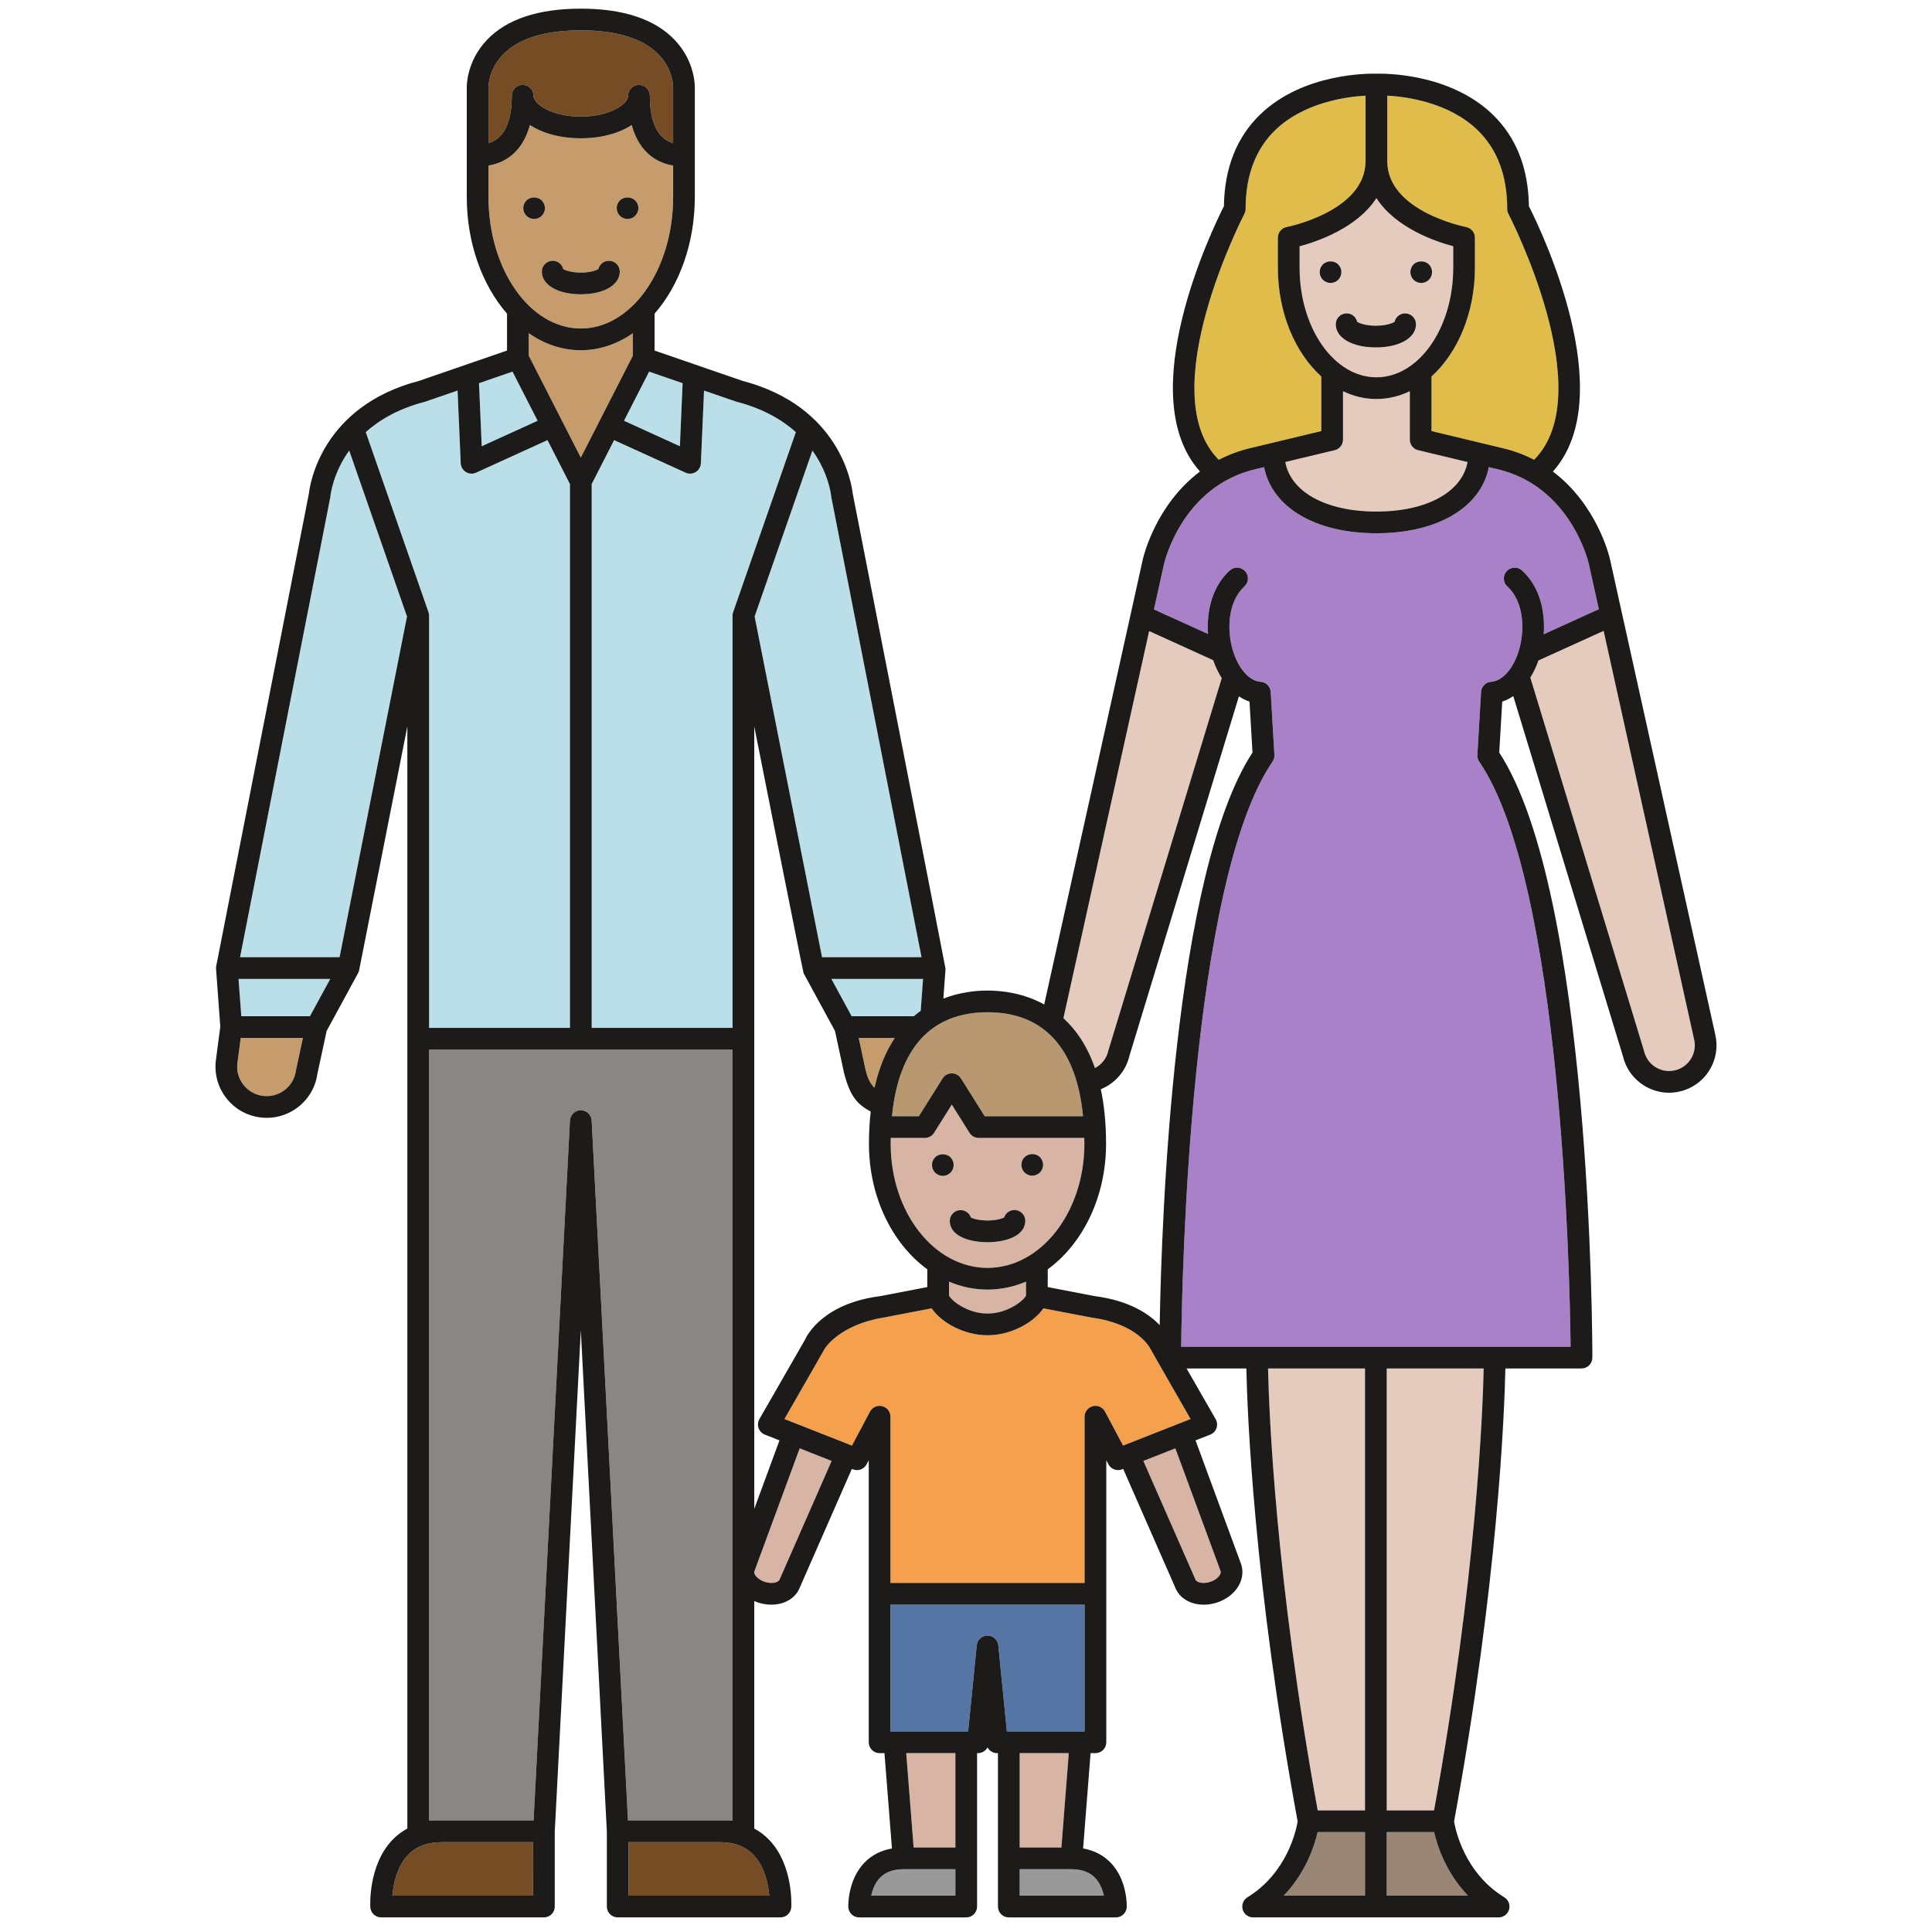 <svg width="83" height="83" viewBox="0 0 83 83" fill="none" xmlns="http://www.w3.org/2000/svg">
<g clip-path="url(#clip0_1217_4453)">
<path d="M10.366 43.659H13.315L14.188 42.055H10.249L10.366 43.659Z" fill="#BADFE8"/>
<path d="M27.19 14.315C26.518 14.781 25.758 15.046 24.952 15.046C24.146 15.046 23.386 14.781 22.715 14.315V15.28L24.952 19.659L27.19 15.28V14.315Z" fill="#C69C6D"/>
<path d="M26.808 18.077L29.209 19.172L29.327 16.462L27.887 15.965L26.808 18.077Z" fill="#BADFE8"/>
<path d="M25.419 20.796V44.159H31.472V26.45C31.472 26.368 31.494 26.306 31.497 26.297L34.191 18.564C33.599 18.035 32.779 17.553 31.641 17.258C31.63 17.255 31.618 17.252 31.606 17.247L30.247 16.779L30.111 19.903C30.104 20.057 30.021 20.199 29.889 20.28C29.814 20.325 29.73 20.349 29.645 20.349C29.579 20.349 29.514 20.335 29.452 20.307L26.383 18.908L25.419 20.796Z" fill="#BADFE8"/>
<path d="M35.316 41.122H39.592L35.715 21.359C35.712 21.343 35.71 21.326 35.708 21.31C35.702 21.243 35.599 20.329 34.903 19.356L32.42 26.484L35.316 41.122Z" fill="#BADFE8"/>
<path d="M36.59 43.659H39.259C39.357 43.575 39.456 43.498 39.556 43.426L39.656 42.055H35.717L36.59 43.659Z" fill="#BADFE8"/>
<path d="M23.097 18.077L22.018 15.965L20.578 16.462L20.695 19.172L23.097 18.077Z" fill="#BADFE8"/>
<path d="M10.2 45.66C10.157 45.995 10.246 46.328 10.453 46.596C10.659 46.865 10.958 47.036 11.294 47.08C11.629 47.123 11.962 47.034 12.231 46.827C12.499 46.621 12.671 46.322 12.714 45.986C12.716 45.973 12.718 45.961 12.721 45.948L13.014 44.591H10.341L10.2 45.66Z" fill="#C69C6D"/>
<path d="M24.952 14.113C27.139 14.113 28.919 11.576 28.919 8.458V7.114C28.02 6.962 27.406 6.355 27.138 5.37C26.604 5.724 25.836 5.941 24.952 5.941C24.068 5.941 23.3 5.724 22.766 5.37C22.498 6.355 21.884 6.961 20.985 7.113V8.458C20.985 11.576 22.765 14.113 24.952 14.113ZM26.63 8.613C26.804 8.44 27.115 8.44 27.288 8.613C27.376 8.699 27.426 8.82 27.426 8.941C27.426 9.064 27.376 9.184 27.288 9.271C27.203 9.359 27.081 9.407 26.96 9.407C26.837 9.407 26.716 9.359 26.63 9.271C26.542 9.185 26.494 9.064 26.494 8.941C26.494 8.818 26.542 8.699 26.63 8.613ZM23.744 11.203C23.963 11.203 24.147 11.354 24.197 11.558C24.288 11.614 24.546 11.711 24.952 11.711C25.358 11.711 25.616 11.614 25.707 11.558C25.757 11.354 25.941 11.203 26.16 11.203C26.418 11.203 26.626 11.412 26.626 11.669C26.626 12.243 25.938 12.643 24.952 12.643C23.967 12.643 23.278 12.243 23.278 11.669C23.278 11.412 23.487 11.203 23.744 11.203ZM22.48 8.941C22.48 8.818 22.528 8.699 22.616 8.613C22.787 8.44 23.102 8.438 23.274 8.613C23.362 8.699 23.412 8.82 23.412 8.941C23.412 9.064 23.361 9.185 23.274 9.271C23.188 9.359 23.067 9.407 22.944 9.407C22.823 9.407 22.701 9.359 22.616 9.271C22.528 9.186 22.48 9.064 22.48 8.941Z" fill="#C69C6D"/>
<path d="M21.987 4.112C21.987 3.855 22.195 3.646 22.453 3.646H22.453C22.711 3.646 22.919 3.855 22.919 4.112C22.919 4.478 23.711 5.009 24.952 5.009C26.193 5.009 26.985 4.478 26.985 4.112C26.985 3.855 27.194 3.646 27.451 3.646H27.452C27.709 3.646 27.918 3.855 27.918 4.112C27.918 5.266 28.255 5.949 28.919 6.153V3.772C28.92 3.727 28.928 2.989 28.288 2.335C27.619 1.651 26.497 1.304 24.952 1.304C23.408 1.304 22.285 1.651 21.616 2.335C20.976 2.989 20.985 3.727 20.985 3.758V6.153C21.65 5.949 21.987 5.266 21.987 4.112Z" fill="#754C24"/>
<path d="M38.32 47.953H39.477L40.496 46.33C40.633 46.112 40.92 46.046 41.138 46.183C41.2 46.222 41.248 46.273 41.284 46.331L41.285 46.33L42.304 47.953H46.53C46.243 45.026 44.839 43.487 42.425 43.487C40.011 43.487 38.607 45.026 38.32 47.953Z" fill="#B79870"/>
<path d="M55.831 10.58V11.495C55.831 14.094 57.312 16.209 59.132 16.209C60.952 16.209 62.432 14.094 62.432 11.495V10.58C61.668 10.376 59.959 9.794 59.132 8.511C58.305 9.794 56.596 10.376 55.831 10.58ZM57.161 12.155C57.038 12.155 56.918 12.105 56.831 12.019C56.745 11.932 56.695 11.812 56.695 11.689C56.695 11.566 56.745 11.445 56.831 11.359C57.004 11.186 57.317 11.186 57.491 11.359C57.577 11.445 57.627 11.566 57.627 11.689C57.627 11.812 57.576 11.932 57.491 12.019C57.403 12.105 57.284 12.155 57.161 12.155ZM60.726 11.359C60.899 11.186 61.212 11.186 61.386 11.359C61.471 11.447 61.522 11.566 61.522 11.689C61.522 11.812 61.471 11.932 61.386 12.019C61.298 12.105 61.179 12.155 61.056 12.155C60.933 12.155 60.813 12.105 60.725 12.019C60.64 11.932 60.59 11.812 60.59 11.689C60.59 11.566 60.64 11.445 60.726 11.359ZM59.911 13.826C59.958 13.619 60.143 13.464 60.365 13.464C60.623 13.464 60.831 13.673 60.831 13.93C60.831 14.516 60.123 14.925 59.109 14.925C58.094 14.925 57.386 14.516 57.386 13.93C57.386 13.673 57.594 13.464 57.852 13.464C58.074 13.464 58.259 13.619 58.306 13.826C58.398 13.886 58.672 13.992 59.109 13.992C59.545 13.992 59.819 13.886 59.911 13.826Z" fill="#E5CBBD"/>
<path d="M47.041 45.885C47.325 45.738 47.54 45.473 47.613 45.15C47.616 45.138 47.618 45.127 47.622 45.117L52.489 29.134C52.346 28.907 52.221 28.653 52.122 28.367C52.122 28.365 52.121 28.364 52.121 28.362L49.369 27.112L45.685 43.742C46.225 44.234 46.707 44.923 47.041 45.885Z" fill="#E5CBBD"/>
<path d="M62.986 9.753C63.21 9.796 63.365 9.991 63.365 10.211H63.365V11.495C63.365 13.439 62.625 15.157 61.5 16.173V18.519L64.544 19.249C65.05 19.368 65.501 19.542 65.907 19.752C68.77 16.879 64.846 9.267 64.805 9.188C64.771 9.122 64.752 9.048 64.752 8.973C64.752 7.539 64.321 6.397 63.469 5.58C62.237 4.397 60.429 4.155 59.599 4.108V6.922C59.599 9.084 62.953 9.747 62.986 9.753Z" fill="#E0BC4B"/>
<path d="M53.722 19.249L56.764 18.519V16.173C55.64 15.158 54.899 13.44 54.899 11.496V10.211H54.899C54.899 9.992 55.054 9.796 55.277 9.753C55.311 9.747 58.666 9.076 58.666 6.922V4.109C57.833 4.157 56.019 4.403 54.792 5.584C53.943 6.401 53.512 7.542 53.512 8.973C53.512 9.048 53.494 9.122 53.459 9.189C53.418 9.267 49.494 16.88 52.358 19.753C52.764 19.543 53.216 19.368 53.722 19.249Z" fill="#E0BC4B"/>
<path d="M46.586 49.14C46.586 49.054 46.585 48.97 46.583 48.886H42.047C41.887 48.886 41.737 48.803 41.652 48.667L40.891 47.455L40.13 48.667C40.044 48.803 39.895 48.886 39.735 48.886H38.268C38.266 48.97 38.265 49.054 38.265 49.14C38.265 52.078 40.131 54.469 42.425 54.469C44.72 54.469 46.586 52.078 46.586 49.14ZM40.175 50.38C40.089 50.294 40.038 50.173 40.038 50.05C40.038 49.926 40.087 49.807 40.175 49.72C40.348 49.546 40.661 49.546 40.835 49.72C40.92 49.807 40.971 49.926 40.971 50.05C40.971 50.173 40.92 50.292 40.835 50.38C40.747 50.465 40.628 50.516 40.504 50.516C40.381 50.516 40.26 50.465 40.175 50.38ZM43.413 53.202C43.142 53.307 42.792 53.366 42.428 53.367C42.425 53.367 42.422 53.367 42.42 53.367C42.058 53.367 41.711 53.31 41.441 53.206C40.887 52.992 40.804 52.644 40.803 52.456C40.803 52.199 41.011 51.989 41.269 51.989C41.269 51.989 41.269 51.989 41.27 51.989C41.476 51.989 41.651 52.123 41.712 52.309C41.81 52.36 42.059 52.431 42.425 52.434C42.794 52.434 43.04 52.357 43.138 52.305C43.199 52.119 43.374 51.984 43.581 51.984C43.581 51.984 43.581 51.984 43.582 51.984C43.839 51.984 44.047 52.192 44.048 52.449C44.048 52.638 43.966 52.986 43.413 53.202ZM44.677 50.37C44.59 50.458 44.468 50.508 44.347 50.508C44.224 50.508 44.103 50.458 44.017 50.37C43.929 50.284 43.881 50.163 43.881 50.042C43.881 49.919 43.929 49.798 44.017 49.712C44.191 49.538 44.502 49.537 44.677 49.712C44.763 49.798 44.813 49.919 44.813 50.042C44.813 50.163 44.763 50.284 44.677 50.37Z" fill="#D8B4A4"/>
<path d="M36.89 44.591C36.89 44.591 37.186 45.974 37.19 45.986C37.264 46.274 37.366 46.536 37.569 46.732C37.765 45.844 38.072 45.145 38.441 44.591H36.89Z" fill="#C69C6D"/>
<path d="M40.77 55.06V55.653C40.851 55.854 41.544 56.43 42.422 56.43C42.423 56.43 42.425 56.431 42.425 56.43C42.427 56.431 42.428 56.43 42.429 56.43C43.307 56.43 44 55.854 44.08 55.653V55.06C43.561 55.28 43.005 55.401 42.425 55.401C41.846 55.401 41.29 55.28 40.77 55.06Z" fill="#D8B4A4"/>
<path d="M46.899 56.605C46.889 56.604 44.823 56.206 44.823 56.206C44.426 56.801 43.45 57.362 42.428 57.362H42.422C41.4 57.362 40.424 56.801 40.027 56.206C40.027 56.206 37.962 56.603 37.952 56.605C36.077 56.915 35.445 57.906 35.427 57.95C35.419 57.967 33.702 60.962 33.702 60.962L36.602 62.104L37.377 60.644C37.477 60.456 37.694 60.359 37.901 60.411C38.109 60.462 38.255 60.649 38.255 60.863V68.005H46.596V60.863C46.596 60.649 46.741 60.463 46.949 60.411C47.157 60.359 47.373 60.455 47.473 60.644L48.249 62.104L51.148 60.962C51.148 60.962 49.43 57.965 49.421 57.943C49.396 57.897 48.886 56.876 46.899 56.605Z" fill="#F4A04D"/>
<path d="M43.807 75.315V79.371H45.6L45.918 75.315H43.807Z" fill="#D8B4A4"/>
<path d="M14.197 21.312C14.195 21.327 14.193 21.344 14.19 21.359L10.313 41.122H14.589L17.485 26.484L15.002 19.356C14.306 20.329 14.204 21.243 14.197 21.312Z" fill="#BADFE8"/>
<path d="M55.151 81.44H58.643V78.709H56.608C56.47 79.308 56.099 80.45 55.151 81.44Z" fill="#998675"/>
<path d="M49.121 62.763L51.339 67.814C51.345 67.828 51.35 67.843 51.355 67.857C51.37 67.904 51.429 67.948 51.512 67.975C51.648 68.02 51.821 68.015 51.989 67.96C52.315 67.854 52.477 67.616 52.441 67.505L50.495 62.222L49.121 62.763Z" fill="#D8B4A4"/>
<path d="M38.255 74.382H41.594L41.962 70.687C41.987 70.431 42.216 70.244 42.471 70.269C42.696 70.291 42.868 70.47 42.889 70.687H42.889L43.256 74.382H46.595V68.938H38.255V74.382Z" fill="#5576A5"/>
<path d="M56.609 77.776H58.642V58.79H54.477C54.517 60.624 54.788 67.766 56.609 77.776Z" fill="#E5CBBD"/>
<path d="M68.893 27.102L66.093 28.375C65.998 28.647 65.879 28.892 65.744 29.11L70.619 45.116C70.623 45.127 70.626 45.138 70.628 45.15C70.693 45.437 70.866 45.683 71.116 45.84C71.365 45.998 71.661 46.049 71.949 45.984C72.236 45.919 72.482 45.746 72.639 45.496C72.797 45.247 72.848 44.951 72.783 44.663L68.893 27.102Z" fill="#E5CBBD"/>
<path d="M65.386 24.508C66.148 25.198 66.389 26.265 66.319 27.248L68.687 26.173L68.256 24.223C68.225 24.09 67.452 20.891 64.329 20.157L63.96 20.068C63.624 21.79 61.769 22.909 59.132 22.909C56.496 22.909 54.643 21.789 54.306 20.068L53.938 20.156C50.812 20.891 50.04 24.091 50.008 24.226L49.575 26.182L51.898 27.237C51.83 26.257 52.073 25.196 52.832 24.508C53.023 24.335 53.317 24.35 53.49 24.54C53.663 24.731 53.649 25.026 53.458 25.199C52.736 25.853 52.683 27.135 53.003 28.063C53.253 28.787 53.696 29.258 54.158 29.291C54.391 29.308 54.576 29.495 54.59 29.728L54.749 32.43C54.755 32.533 54.727 32.635 54.668 32.72C51.12 37.915 50.776 54.826 50.743 57.858H67.474C67.441 54.826 67.097 37.914 63.549 32.72C63.491 32.635 63.463 32.533 63.468 32.43L63.628 29.728C63.641 29.495 63.826 29.308 64.06 29.291C64.522 29.258 64.964 28.787 65.214 28.063C65.535 27.135 65.481 25.853 64.76 25.199C64.569 25.026 64.554 24.731 64.727 24.54C64.901 24.35 65.195 24.335 65.386 24.508Z" fill="#A881C9"/>
<path d="M59.575 78.709V81.44H63.067C62.12 80.45 61.748 79.308 61.61 78.709H59.575Z" fill="#998675"/>
<path d="M59.575 77.776H61.608C63.431 67.758 63.701 60.622 63.741 58.79H59.575V77.776Z" fill="#E5CBBD"/>
<path d="M59.132 17.141C58.628 17.141 58.145 17.022 57.697 16.806V18.887C57.697 19.102 57.549 19.29 57.339 19.34L55.217 19.849C55.454 21.135 56.965 21.977 59.132 21.977C61.299 21.977 62.81 21.135 63.047 19.849L60.925 19.34C60.715 19.29 60.567 19.102 60.567 18.887V16.806C60.119 17.022 59.635 17.141 59.132 17.141Z" fill="#E5CBBD"/>
<path d="M17.521 79.7C17.043 80.206 16.899 80.964 16.856 81.44H22.901V79.141H18.986C18.355 79.141 17.876 79.324 17.521 79.7Z" fill="#754C24"/>
<path d="M30.919 79.141H27.004V81.44H33.05C33.009 80.965 32.865 80.207 32.381 79.697C32.027 79.323 31.548 79.141 30.919 79.141Z" fill="#754C24"/>
<path d="M31.472 45.091H18.434V78.209H22.925L24.487 48.14L24.49 48.14C24.502 47.905 24.688 47.712 24.929 47.699C25.181 47.684 25.406 47.883 25.419 48.14L26.981 78.209H31.472V45.091H31.472Z" fill="#898785"/>
<path d="M18.433 26.45V44.159H24.486V20.795L23.522 18.908L20.453 20.306C20.391 20.334 20.325 20.348 20.26 20.348C20.175 20.348 20.09 20.325 20.016 20.279C19.884 20.198 19.801 20.057 19.794 19.902L19.658 16.778L18.299 17.247C18.287 17.251 18.276 17.255 18.264 17.258C17.126 17.553 16.306 18.034 15.714 18.564L18.407 26.297C18.411 26.306 18.433 26.375 18.433 26.45Z" fill="#BADFE8"/>
<path d="M32.403 67.521V67.574C32.426 67.686 32.583 67.87 32.861 67.96C33.029 68.015 33.202 68.02 33.337 67.976C33.421 67.948 33.48 67.904 33.495 67.858C33.499 67.843 33.505 67.828 33.511 67.814L35.728 62.763L34.355 62.222L32.403 67.521Z" fill="#D8B4A4"/>
<path d="M43.807 80.303V81.44H47.424C47.371 81.193 47.262 80.893 47.041 80.666C46.802 80.422 46.472 80.303 46.031 80.303H43.807V80.303Z" fill="#999999"/>
<path d="M37.809 80.666C37.589 80.893 37.48 81.193 37.427 81.44H41.044V80.303H38.82C38.379 80.303 38.048 80.422 37.809 80.666Z" fill="#999999"/>
<path d="M39.251 79.371H41.044V75.315H38.933L39.251 79.371Z" fill="#D8B4A4"/>
<path d="M43.581 51.983C43.58 51.983 43.58 51.983 43.58 51.983C43.373 51.984 43.198 52.119 43.138 52.305C43.039 52.357 42.792 52.433 42.425 52.434C42.059 52.431 41.81 52.359 41.712 52.308C41.65 52.122 41.475 51.988 41.269 51.988C41.269 51.988 41.268 51.988 41.268 51.988C41.01 51.989 40.802 52.198 40.803 52.455C40.803 52.644 40.887 52.992 41.441 53.205C41.71 53.309 42.057 53.366 42.419 53.366C42.422 53.366 42.424 53.366 42.427 53.366C42.792 53.365 43.142 53.307 43.412 53.201C43.965 52.985 44.047 52.637 44.047 52.448C44.046 52.191 43.838 51.983 43.581 51.983Z" fill="#1C1B1A"/>
<path d="M40.97 50.049C40.97 49.926 40.92 49.807 40.834 49.719C40.661 49.546 40.348 49.546 40.174 49.719C40.086 49.807 40.038 49.926 40.038 50.049C40.038 50.172 40.089 50.294 40.174 50.379C40.26 50.465 40.381 50.516 40.504 50.516C40.627 50.516 40.747 50.465 40.834 50.379C40.92 50.292 40.97 50.172 40.97 50.049Z" fill="#1C1B1A"/>
<path d="M44.016 49.712C43.928 49.798 43.88 49.919 43.88 50.042C43.88 50.163 43.928 50.284 44.016 50.37C44.102 50.458 44.223 50.508 44.346 50.508C44.467 50.508 44.588 50.458 44.676 50.37C44.762 50.284 44.812 50.163 44.812 50.042C44.812 49.919 44.762 49.798 44.676 49.712C44.501 49.536 44.19 49.538 44.016 49.712Z" fill="#1C1B1A"/>
<path d="M57.852 13.464C57.594 13.464 57.386 13.673 57.386 13.931C57.386 14.516 58.094 14.925 59.108 14.925C60.123 14.925 60.831 14.516 60.831 13.931C60.831 13.673 60.623 13.464 60.365 13.464C60.143 13.464 59.958 13.619 59.911 13.827C59.819 13.886 59.545 13.993 59.108 13.993C58.672 13.993 58.398 13.886 58.306 13.827C58.259 13.619 58.074 13.464 57.852 13.464Z" fill="#1C1B1A"/>
<path d="M57.627 11.69C57.627 11.566 57.577 11.445 57.491 11.36C57.318 11.186 57.005 11.186 56.831 11.36C56.746 11.445 56.695 11.566 56.695 11.69C56.695 11.813 56.746 11.932 56.831 12.02C56.919 12.105 57.038 12.156 57.161 12.156C57.285 12.156 57.404 12.105 57.492 12.02C57.577 11.932 57.627 11.813 57.627 11.69Z" fill="#1C1B1A"/>
<path d="M61.057 12.156C61.18 12.156 61.299 12.105 61.387 12.02C61.472 11.932 61.523 11.813 61.523 11.69C61.523 11.566 61.472 11.447 61.387 11.36C61.213 11.186 60.9 11.186 60.727 11.36C60.641 11.445 60.591 11.566 60.591 11.69C60.591 11.813 60.641 11.932 60.727 12.02C60.814 12.105 60.934 12.156 61.057 12.156Z" fill="#1C1B1A"/>
<path d="M24.952 12.643C25.938 12.643 26.626 12.243 26.626 11.669C26.626 11.412 26.418 11.203 26.16 11.203C25.941 11.203 25.757 11.354 25.707 11.558C25.617 11.614 25.358 11.711 24.952 11.711C24.546 11.711 24.288 11.614 24.197 11.558C24.147 11.354 23.963 11.203 23.744 11.203C23.487 11.203 23.278 11.412 23.278 11.669C23.278 12.243 23.967 12.643 24.952 12.643Z" fill="#1C1B1A"/>
<path d="M23.274 9.271C23.361 9.185 23.412 9.064 23.412 8.941C23.412 8.82 23.361 8.699 23.274 8.613C23.102 8.438 22.787 8.44 22.616 8.613C22.528 8.699 22.48 8.818 22.48 8.941C22.48 9.064 22.528 9.185 22.616 9.271C22.701 9.359 22.822 9.407 22.944 9.407C23.067 9.407 23.188 9.359 23.274 9.271Z" fill="#1C1B1A"/>
<path d="M26.96 9.407C27.081 9.407 27.203 9.359 27.288 9.271C27.376 9.183 27.426 9.064 27.426 8.941C27.426 8.82 27.376 8.699 27.288 8.613C27.115 8.44 26.804 8.44 26.63 8.613C26.543 8.699 26.494 8.818 26.494 8.941C26.494 9.064 26.543 9.185 26.63 9.271C26.716 9.359 26.837 9.407 26.96 9.407Z" fill="#1C1B1A"/>
<path d="M69.165 24.02C69.137 23.898 68.61 21.683 66.712 20.258C69.64 16.992 66.182 9.844 65.683 8.859C65.66 7.214 65.132 5.885 64.114 4.908C62.249 3.118 59.41 3.158 59.131 3.166C58.847 3.158 56.011 3.12 54.15 4.908C53.131 5.885 52.604 7.214 52.58 8.859C52.081 9.844 48.625 16.991 51.553 20.257C49.654 21.683 49.126 23.898 49.098 24.022L44.86 43.153C43.962 42.657 43.033 42.555 42.424 42.555C41.938 42.555 41.246 42.621 40.528 42.9L40.621 41.623C40.625 41.581 36.633 21.2 36.633 21.2C36.592 20.832 36.106 17.462 31.892 16.36L28.121 15.06V13.475C29.178 12.266 29.85 10.466 29.85 8.458L29.85 3.791C29.852 3.744 29.884 2.649 28.974 1.704C28.125 0.82 26.771 0.372 24.952 0.372C23.133 0.372 21.779 0.82 20.93 1.704C20.02 2.649 20.052 3.744 20.053 3.772V8.458C20.053 10.466 20.726 12.266 21.782 13.475V15.06L18.011 16.36C13.797 17.462 13.311 20.832 13.271 21.2L9.29 41.499C9.281 41.539 9.279 41.581 9.282 41.622L9.464 44.111L9.276 45.539C9.2 46.122 9.356 46.699 9.714 47.164C10.073 47.63 10.591 47.928 11.173 48.004C11.27 48.017 11.366 48.023 11.462 48.023C11.944 48.023 12.411 47.865 12.799 47.566C13.26 47.212 13.556 46.701 13.636 46.127L14.033 44.289L15.381 41.811C15.404 41.77 15.42 41.725 15.429 41.679L17.5 31.208V44.625C17.5 44.626 17.501 44.627 17.501 44.628C17.501 44.629 17.5 44.63 17.5 44.63V78.555C17.257 78.686 17.037 78.854 16.843 79.06C15.819 80.144 15.905 81.861 15.909 81.933C15.924 82.18 16.128 82.372 16.375 82.372H23.367C23.624 82.372 23.833 82.164 23.833 81.906V78.689L24.952 57.145L26.071 78.689V81.906C26.071 82.164 26.28 82.372 26.537 82.372H33.529C33.776 82.372 33.98 82.18 33.994 81.933C33.998 81.861 34.085 80.144 33.061 79.06C32.867 78.854 32.647 78.686 32.403 78.555V68.783C32.459 68.806 32.515 68.829 32.574 68.848C32.76 68.908 32.95 68.938 33.136 68.938C33.307 68.938 33.474 68.913 33.63 68.862C33.99 68.742 34.259 68.492 34.373 68.171L36.596 63.105L36.646 63.125C36.867 63.212 37.117 63.119 37.229 62.91L37.322 62.734V74.85C37.322 75.107 37.531 75.316 37.788 75.316H37.997L38.319 79.412C37.845 79.494 37.449 79.699 37.135 80.022C36.414 80.769 36.442 81.875 36.443 81.922C36.452 82.173 36.658 82.373 36.909 82.373H41.51C41.767 82.373 41.976 82.164 41.976 81.906V75.316H42.015C42.191 75.316 42.345 75.217 42.425 75.071C42.504 75.218 42.658 75.316 42.834 75.316H42.873V81.906C42.873 82.164 43.082 82.373 43.339 82.373H47.94C48.191 82.373 48.397 82.173 48.406 81.922C48.407 81.875 48.435 80.769 47.714 80.022C47.4 79.699 47.004 79.494 46.531 79.412L46.852 75.316H47.061C47.318 75.316 47.527 75.107 47.527 74.85V62.734L47.62 62.91C47.732 63.119 47.982 63.211 48.203 63.125L48.253 63.105L50.476 68.171C50.59 68.492 50.859 68.743 51.219 68.862C51.375 68.913 51.542 68.938 51.713 68.938C51.899 68.938 52.09 68.908 52.276 68.848C53.077 68.588 53.539 67.872 53.321 67.201L51.361 61.88L51.992 61.632C52.118 61.583 52.216 61.481 52.261 61.353C52.305 61.225 52.292 61.084 52.225 60.967L50.975 58.79H53.544C53.584 60.651 53.86 67.991 55.748 78.251C55.689 78.608 55.304 80.458 53.591 81.509C53.413 81.618 53.33 81.832 53.386 82.033C53.443 82.234 53.626 82.372 53.835 82.372H64.382C64.591 82.372 64.774 82.234 64.831 82.033C64.887 81.832 64.803 81.618 64.626 81.509C62.911 80.457 62.528 78.607 62.468 78.25C64.355 67.996 64.632 60.655 64.672 58.79H67.943C68.2 58.79 68.409 58.581 68.409 58.324C68.409 57.508 68.363 38.403 64.408 32.329L64.537 30.14C64.702 30.087 64.861 30.007 65.011 29.905L69.722 45.373C69.845 45.896 70.162 46.341 70.618 46.629C70.947 46.837 71.321 46.944 71.701 46.944C71.852 46.944 72.003 46.927 72.154 46.893C72.684 46.774 73.137 46.454 73.427 45.994C73.718 45.534 73.811 44.989 73.692 44.46L69.165 24.02ZM59.598 4.108C60.428 4.155 62.236 4.397 63.468 5.58C64.32 6.398 64.751 7.539 64.751 8.973C64.751 9.048 64.77 9.122 64.804 9.189C64.845 9.267 68.769 16.88 65.906 19.752C65.5 19.542 65.049 19.368 64.543 19.25L61.499 18.519V16.173C62.624 15.157 63.364 13.44 63.364 11.496V10.211H63.364C63.364 9.992 63.209 9.796 62.985 9.753C62.952 9.747 59.598 9.084 59.598 6.922V4.108ZM60.924 19.34L63.047 19.849C62.81 21.135 61.299 21.977 59.132 21.977C56.965 21.977 55.453 21.135 55.217 19.849L57.339 19.34C57.549 19.29 57.696 19.102 57.696 18.887V16.806C58.145 17.022 58.628 17.141 59.132 17.141C59.635 17.141 60.118 17.022 60.567 16.806V18.887C60.567 19.102 60.715 19.29 60.924 19.34ZM59.132 8.511C59.958 9.794 61.668 10.376 62.432 10.58V11.496C62.432 14.095 60.952 16.209 59.132 16.209C57.311 16.209 55.831 14.095 55.831 11.496V10.58C56.596 10.376 58.305 9.794 59.132 8.511ZM53.459 9.189C53.493 9.122 53.512 9.048 53.512 8.973C53.512 7.541 53.942 6.401 54.791 5.584C56.018 4.403 57.833 4.157 58.665 4.109V6.922C58.665 9.076 55.311 9.747 55.277 9.753C55.054 9.796 54.899 9.992 54.899 10.211H54.898V11.496C54.898 13.44 55.639 15.158 56.764 16.173V18.519L53.722 19.249C53.215 19.368 52.764 19.543 52.358 19.753C49.494 16.88 53.418 9.267 53.459 9.189ZM49.368 27.112L52.12 28.362C52.12 28.364 52.121 28.366 52.121 28.367C52.22 28.652 52.345 28.907 52.487 29.134L47.621 45.116C47.617 45.127 47.615 45.138 47.612 45.149C47.539 45.472 47.325 45.738 47.04 45.885C46.706 44.922 46.224 44.233 45.685 43.742L49.368 27.112ZM42.425 54.469C40.13 54.469 38.264 52.078 38.264 49.14C38.264 49.054 38.265 48.97 38.267 48.886H39.734C39.894 48.886 40.044 48.803 40.129 48.667L40.89 47.455L41.651 48.667C41.736 48.803 41.886 48.886 42.046 48.886H46.582C46.584 48.97 46.586 49.054 46.586 49.14C46.585 52.078 44.719 54.469 42.425 54.469ZM44.079 55.06V55.653C43.999 55.854 43.306 56.43 42.428 56.43C42.427 56.43 42.426 56.43 42.425 56.43C42.424 56.43 42.422 56.43 42.421 56.43C41.543 56.43 40.85 55.854 40.77 55.653V55.06C41.289 55.28 41.845 55.401 42.425 55.401C43.004 55.401 43.56 55.28 44.079 55.06ZM37.569 46.732C37.366 46.536 37.264 46.274 37.19 45.986C37.186 45.974 36.89 44.591 36.89 44.591H38.441C38.072 45.145 37.766 45.844 37.569 46.732ZM45.012 54.53C46.51 53.439 47.517 51.432 47.517 49.14C47.517 48.241 47.435 47.465 47.291 46.793C47.896 46.549 48.363 46.025 48.517 45.373L53.224 29.916C53.368 30.012 53.521 30.088 53.679 30.14L53.808 32.329C50.422 37.529 49.901 52.281 49.821 56.929C49.37 56.454 48.528 55.875 47.029 55.682L45.011 55.294L45.012 54.53ZM42.425 43.487C44.839 43.487 46.243 45.026 46.529 47.953H42.304L41.285 46.33L41.283 46.331C41.247 46.273 41.199 46.222 41.138 46.183C40.92 46.046 40.632 46.112 40.495 46.33L39.476 47.953H38.32C38.606 45.026 40.01 43.487 42.425 43.487ZM39.555 43.425C39.455 43.497 39.356 43.575 39.258 43.659H36.589L35.716 42.055H39.655L39.555 43.425ZM35.707 21.31C35.709 21.326 35.711 21.343 35.714 21.359L39.59 41.122H35.315L32.419 26.484L34.902 19.356C35.598 20.329 35.701 21.242 35.707 21.31ZM29.645 20.348C29.729 20.348 29.814 20.325 29.889 20.279C30.021 20.198 30.104 20.057 30.11 19.902L30.246 16.779L31.606 17.247C31.617 17.251 31.629 17.255 31.641 17.258C32.779 17.553 33.599 18.035 34.191 18.564L31.497 26.297C31.494 26.306 31.471 26.367 31.471 26.45V44.159H25.419V20.795L26.383 18.908L29.452 20.306C29.513 20.334 29.579 20.348 29.645 20.348ZM24.952 19.659L22.715 15.28V14.315C23.386 14.781 24.146 15.046 24.952 15.046C25.758 15.046 26.518 14.781 27.189 14.315V15.28L24.952 19.659ZM29.326 16.462L29.209 19.171L26.807 18.077L27.886 15.965L29.326 16.462ZM21.616 2.335C22.285 1.651 23.407 1.304 24.952 1.304C26.496 1.304 27.619 1.651 28.288 2.335C28.928 2.989 28.919 3.727 28.919 3.772V6.153C28.255 5.949 27.918 5.266 27.918 4.112C27.918 3.855 27.709 3.646 27.451 3.646H27.451C27.194 3.646 26.985 3.855 26.985 4.112C26.985 4.478 26.193 5.009 24.952 5.009C23.711 5.009 22.919 4.478 22.919 4.112C22.919 3.855 22.711 3.646 22.453 3.646H22.453C22.195 3.646 21.987 3.855 21.987 4.112C21.987 5.266 21.649 5.949 20.985 6.153V3.758C20.985 3.727 20.976 2.989 21.616 2.335ZM20.985 8.458V7.113C21.884 6.961 22.498 6.355 22.766 5.37C23.3 5.724 24.068 5.941 24.952 5.941C25.836 5.941 26.604 5.724 27.138 5.37C27.406 6.355 28.02 6.962 28.919 7.114V8.458C28.919 11.576 27.139 14.113 24.952 14.113C22.765 14.113 20.985 11.576 20.985 8.458ZM22.018 15.965L23.097 18.077L20.695 19.171L20.578 16.462L22.018 15.965ZM12.721 45.948C12.718 45.961 12.716 45.973 12.714 45.986C12.671 46.322 12.499 46.621 12.23 46.827C11.962 47.034 11.629 47.123 11.293 47.08C10.958 47.036 10.659 46.864 10.453 46.596C10.246 46.328 10.156 45.995 10.2 45.66L10.341 44.591H13.014L12.721 45.948ZM13.315 43.659H10.366L10.248 42.055H14.188L13.315 43.659ZM14.589 41.122H10.313L14.19 21.359C14.193 21.344 14.195 21.327 14.196 21.312C14.203 21.243 14.305 20.329 15.002 19.356L17.485 26.484L14.589 41.122ZM15.713 18.564C16.305 18.035 17.125 17.553 18.263 17.258C18.275 17.255 18.287 17.251 18.298 17.247L19.658 16.779L19.793 19.902C19.8 20.057 19.883 20.198 20.015 20.279C20.09 20.325 20.174 20.348 20.259 20.348C20.325 20.348 20.391 20.334 20.452 20.306L23.521 18.908L24.486 20.796V44.159H18.433V26.45C18.433 26.376 18.41 26.306 18.407 26.297L15.713 18.564ZM22.901 81.44H16.856C16.898 80.964 17.042 80.206 17.52 79.7C17.875 79.323 18.354 79.141 18.985 79.141H22.9L22.901 81.44ZM25.418 48.14C25.405 47.883 25.18 47.684 24.928 47.699C24.687 47.711 24.501 47.905 24.489 48.14L24.486 48.14L22.924 78.209H18.433V45.091H31.471V78.209H26.979L25.418 48.14ZM33.05 81.44H27.003V79.141H30.919C31.548 79.141 32.026 79.323 32.38 79.697C32.864 80.207 33.008 80.965 33.05 81.44ZM32.403 44.627C32.403 44.627 32.403 44.626 32.403 44.625V31.208C32.403 31.208 34.5 41.77 34.523 41.811L35.871 44.289L36.268 46.127C36.517 47.063 36.797 47.425 37.406 47.754C37.358 48.182 37.331 48.64 37.331 49.14C37.331 51.432 38.339 53.439 39.837 54.53V55.294L37.819 55.682C35.41 55.992 34.697 57.302 34.577 57.566L32.624 60.966C32.557 61.084 32.544 61.225 32.588 61.352C32.633 61.48 32.732 61.582 32.858 61.632L33.487 61.88L32.403 64.825V44.63C32.403 44.629 32.403 44.629 32.403 44.627ZM33.511 67.814C33.505 67.828 33.499 67.843 33.494 67.858C33.479 67.904 33.421 67.948 33.337 67.976C33.202 68.02 33.029 68.015 32.861 67.96C32.583 67.87 32.426 67.685 32.403 67.574V67.521L34.355 62.222L35.728 62.763L33.511 67.814ZM41.044 81.44H37.426C37.48 81.193 37.588 80.893 37.809 80.666C38.048 80.422 38.378 80.303 38.819 80.303H41.044L41.044 81.44ZM41.044 79.371H39.25L38.932 75.315H41.044V79.371ZM47.04 80.666C47.261 80.893 47.37 81.193 47.423 81.44H43.806V80.303H46.03C46.471 80.303 46.801 80.422 47.04 80.666ZM43.806 79.371V75.315H45.916L45.599 79.371H43.806ZM46.595 74.383H43.256L42.888 70.687H42.888C42.867 70.47 42.695 70.291 42.471 70.269C42.215 70.245 41.986 70.431 41.961 70.687L41.593 74.383H38.254V68.938H46.595V74.383ZM52.441 67.505C52.476 67.617 52.314 67.855 51.988 67.96C51.82 68.015 51.647 68.02 51.512 67.976C51.428 67.948 51.37 67.904 51.354 67.858C51.35 67.843 51.344 67.828 51.338 67.814L49.12 62.763L50.494 62.222L52.441 67.505ZM51.148 60.962L48.248 62.104L47.473 60.645C47.372 60.456 47.156 60.359 46.948 60.411C46.741 60.463 46.595 60.649 46.595 60.863V68.005H38.254V60.863C38.254 60.649 38.109 60.463 37.901 60.411C37.693 60.359 37.477 60.456 37.376 60.645L36.601 62.104L33.701 60.962C33.701 60.962 35.419 57.968 35.426 57.95C35.445 57.906 36.077 56.915 37.951 56.605C37.961 56.604 40.026 56.207 40.026 56.207C40.423 56.801 41.399 57.363 42.422 57.363H42.428C43.449 57.363 44.425 56.801 44.823 56.207C44.823 56.207 46.888 56.604 46.898 56.605C48.885 56.876 49.396 57.897 49.42 57.943C49.429 57.966 51.148 60.962 51.148 60.962ZM58.642 81.44H55.15C56.098 80.45 56.469 79.308 56.607 78.709H58.642V81.44ZM58.642 77.776H56.609C54.788 67.766 54.517 60.624 54.476 58.79H58.642V77.776ZM63.066 81.44H59.575V78.709H61.61C61.748 79.308 62.119 80.45 63.066 81.44ZM61.608 77.776H59.574V58.79H63.74C63.7 60.622 63.43 67.759 61.608 77.776ZM64.76 25.198C65.481 25.853 65.534 27.135 65.214 28.063C64.964 28.787 64.522 29.258 64.06 29.291C63.826 29.307 63.642 29.494 63.628 29.728L63.469 32.43C63.463 32.533 63.491 32.635 63.549 32.72C67.097 37.914 67.441 54.826 67.474 57.858H50.744C50.777 54.826 51.12 37.915 54.668 32.72C54.727 32.635 54.755 32.533 54.749 32.43L54.59 29.728C54.576 29.494 54.391 29.307 54.158 29.291C53.696 29.258 53.253 28.787 53.003 28.063C52.683 27.135 52.736 25.853 53.458 25.198C53.649 25.026 53.663 24.731 53.49 24.54C53.317 24.35 53.023 24.335 52.832 24.508C52.073 25.196 51.83 26.257 51.898 27.237L49.575 26.182L50.008 24.226C50.04 24.09 50.812 20.891 53.938 20.156L54.306 20.068C54.643 21.789 56.496 22.909 59.133 22.909C61.769 22.909 63.624 21.79 63.961 20.068L64.329 20.156C67.453 20.891 68.225 24.09 68.256 24.223L68.687 26.172L66.319 27.248C66.39 26.265 66.148 25.198 65.386 24.508C65.196 24.335 64.901 24.35 64.728 24.54C64.554 24.731 64.569 25.026 64.76 25.198ZM72.639 45.496C72.481 45.746 72.236 45.919 71.948 45.984C71.66 46.049 71.365 45.998 71.115 45.84C70.866 45.683 70.693 45.437 70.628 45.15C70.625 45.138 70.623 45.127 70.619 45.116L65.744 29.11C65.879 28.892 65.998 28.648 66.092 28.375L68.893 27.103L72.782 44.663C72.848 44.951 72.796 45.247 72.639 45.496Z" fill="#1C1B1A"/>
</g>
<defs>
<clipPath id="clip0_1217_4453">
<rect width="82" height="82" fill="white" transform="translate(0.5 0.372)"/>
</clipPath>
</defs>
</svg>
